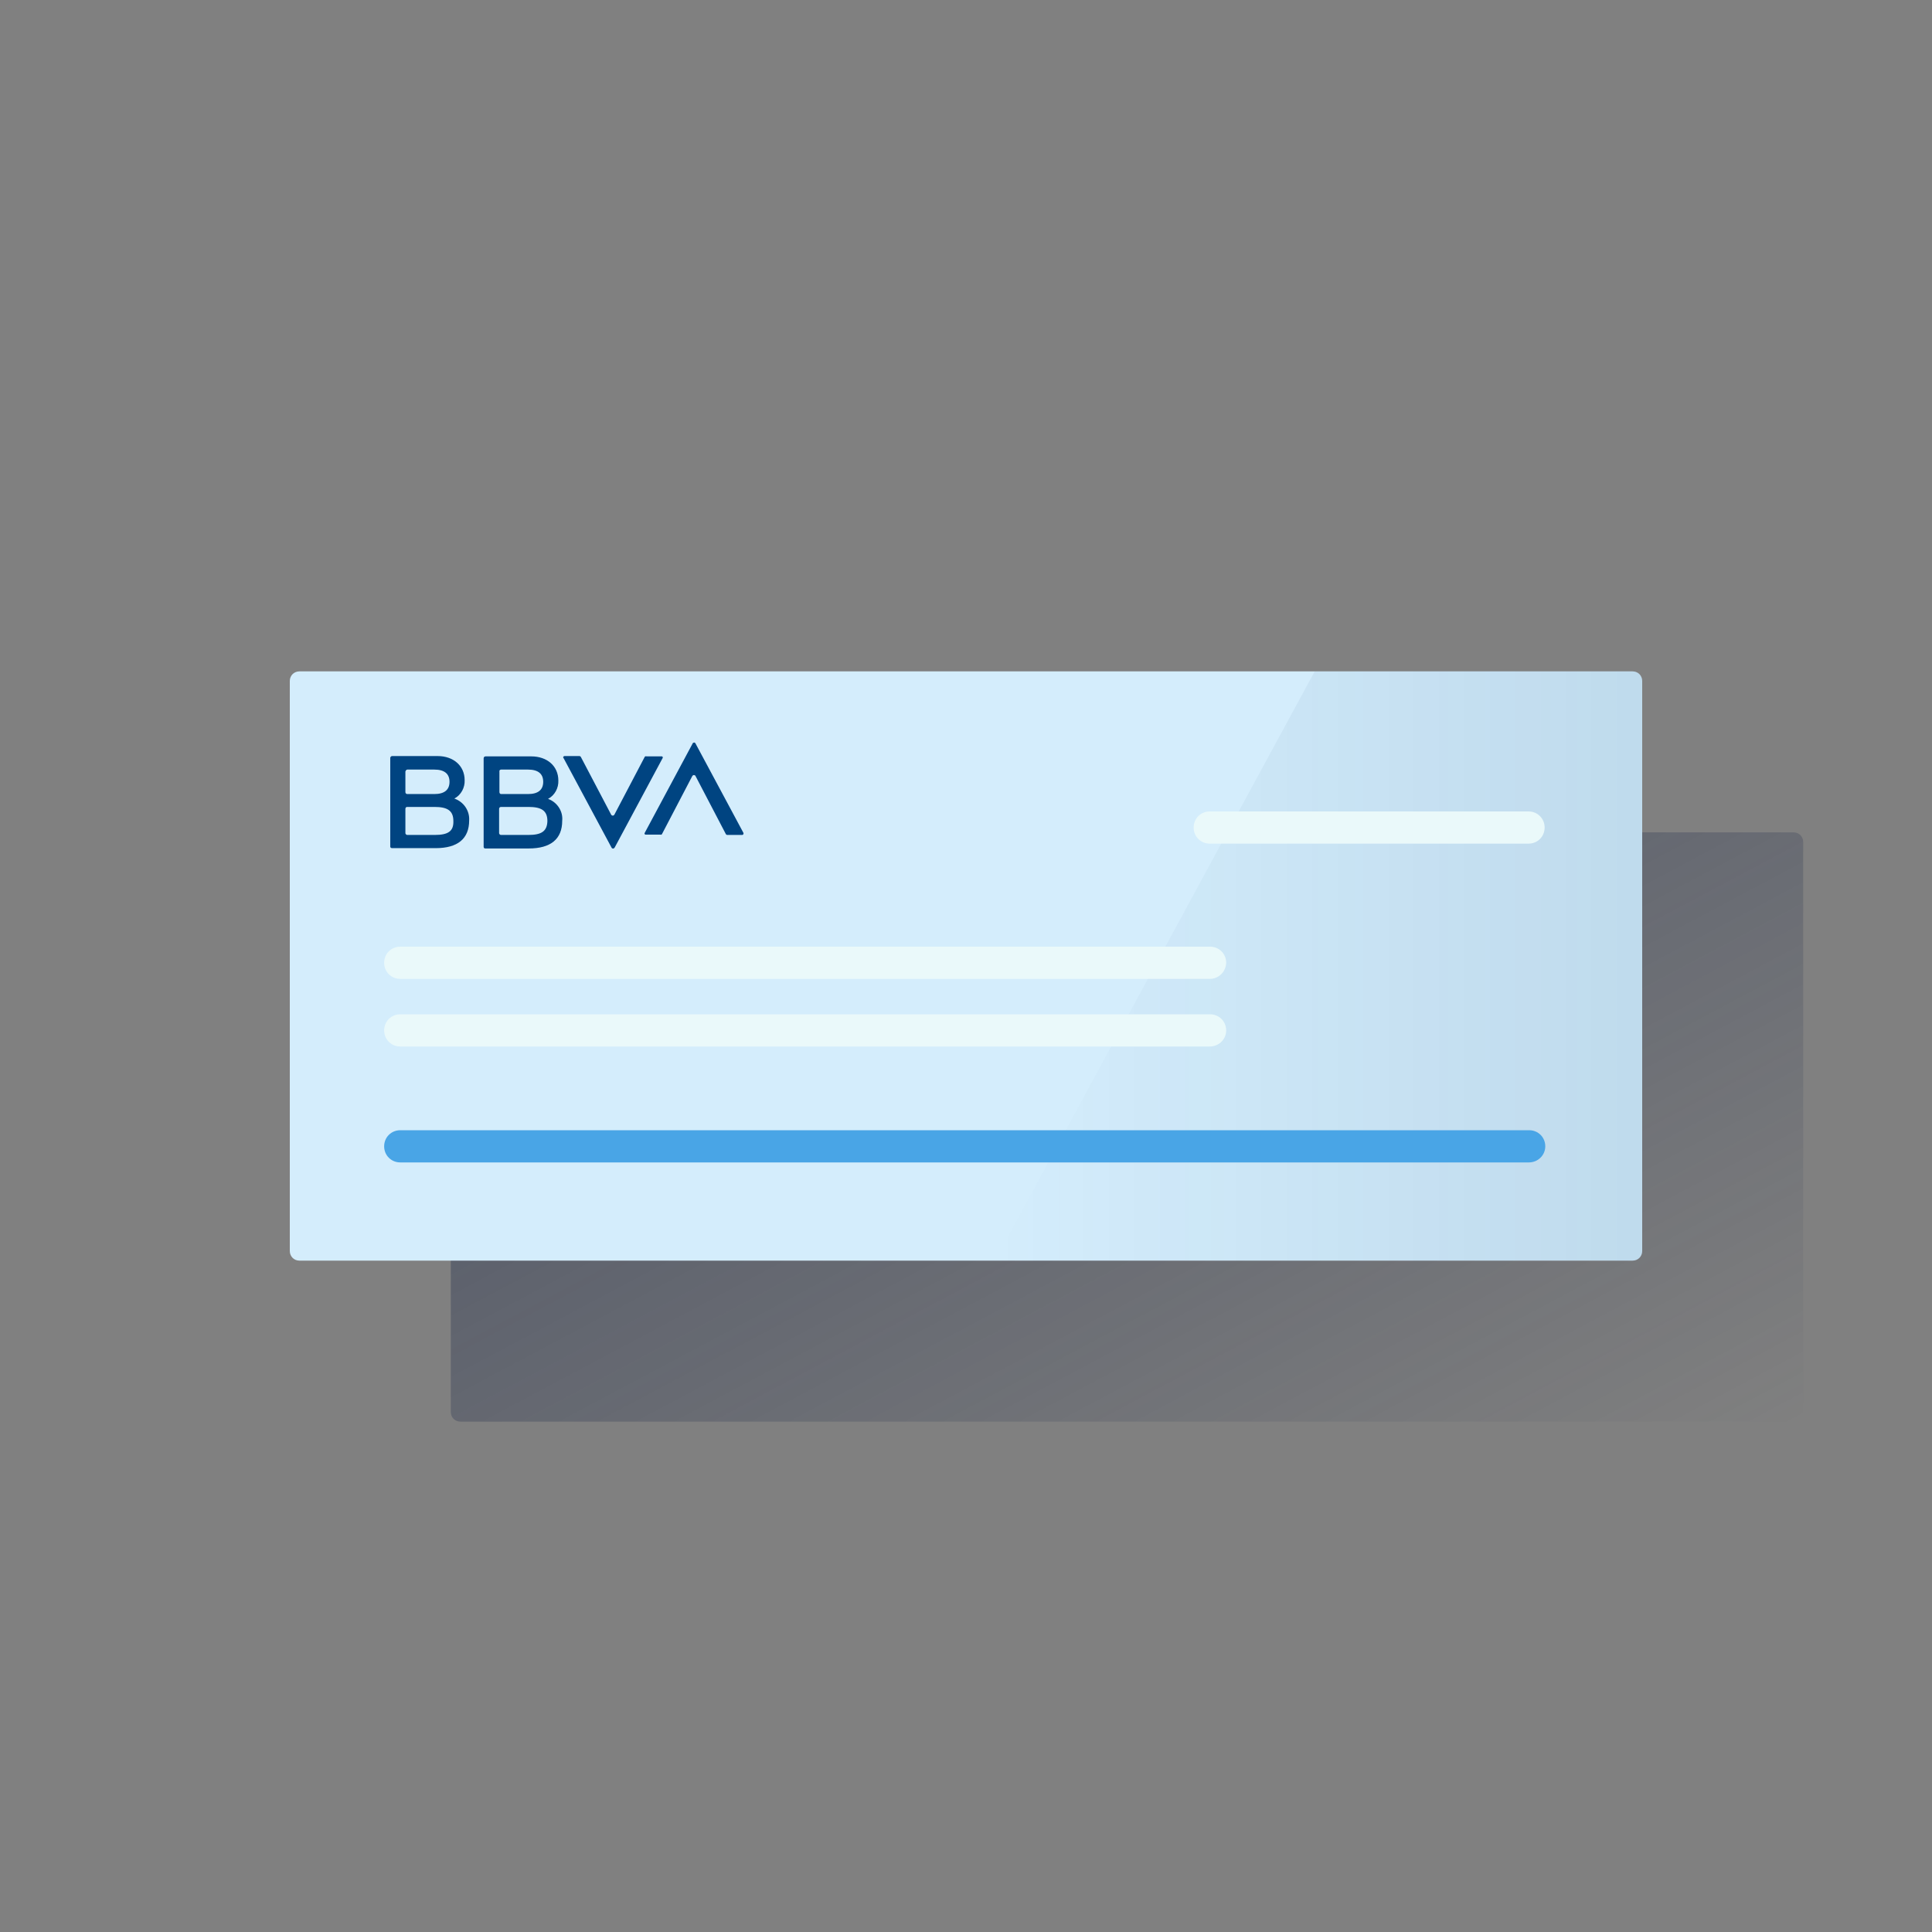 <?xml version="1.0" encoding="utf-8"?>
<!-- Generator: Adobe Illustrator 23.0.1, SVG Export Plug-In . SVG Version: 6.00 Build 0)  -->
<svg version="1.1" id="Contenido" xmlns="http://www.w3.org/2000/svg" xmlns:xlink="http://www.w3.org/1999/xlink" x="0px" y="0px"
	 viewBox="0 0 600 600" style="enable-background:new 0 0 600 600;" xml:space="preserve">
<rect x="0" y="0" width="600" height="600" fill="#808080" stroke="none"/>
<style type="text/css">
	.st0{fill:url(#SVGID_1_);}
	.st1{fill:#D4EDFC;}
	.st2{fill:url(#SVGID_2_);}
	.st3{fill:#EAF9FA;}
	.st4{fill:#49A5E6;}
	.st5{fill:#004481;}
</style>
<title>_</title>
<linearGradient id="SVGID_1_" gradientUnits="userSpaceOnUse" x1="266.28" y1="409.45" x2="433.72" y2="94.55" gradientTransform="matrix(1 0 0 -1 0 602)">
	<stop  offset="0" style="stop-color:#192647"/>
	<stop  offset="0" style="stop-color:#192647;stop-opacity:0.5"/>
	<stop  offset="1" style="stop-color:#192647;stop-opacity:0"/>
</linearGradient>
<path class="st0" d="M557,441.5c1.7,0,3-1.3,3-3v-177c0-1.7-1.3-3-3-3H143c-1.7,0-3,1.3-3,3v177c0,1.7,1.3,3,3,3H557z"/>
<path class="st1" d="M507,391.5c1.7,0,3-1.3,3-3v-177c0-1.7-1.3-3-3-3H93c-1.7,0-3,1.3-3,3v177c0,1.7,1.3,3,3,3H507z"/>
<linearGradient id="SVGID_2_" gradientUnits="userSpaceOnUse" x1="510" y1="302" x2="309" y2="302" gradientTransform="matrix(1 0 0 -1 0 602)">
	<stop  offset="0" style="stop-color:#043263;stop-opacity:0.1"/>
	<stop  offset="1" style="stop-color:#043263;stop-opacity:0"/>
</linearGradient>
<path class="st2" d="M510,388.5v-177c0-1.7-1.3-3-3-3h-98.7l-99.3,183h198C508.7,391.5,510,390.2,510,388.5z"/>
<g>
	<path class="st3" d="M474.7,262h-99c-2.8,0-5-2.2-5-5s2.2-5,5-5h99c2.8,0,5,2.2,5,5S477.5,262,474.7,262z"/>
</g>
<g>
	<path class="st3" d="M375.7,304H124.3c-2.8,0-5-2.2-5-5c0-2.8,2.2-5,5-5h251.5c2.8,0,5,2.2,5,5C380.7,301.8,378.5,304,375.7,304z"
		/>
</g>
<g>
	<path class="st3" d="M375.7,325H124.3c-2.8,0-5-2.2-5-5s2.2-5,5-5h251.5c2.8,0,5,2.2,5,5S378.5,325,375.7,325z"/>
</g>
<g>
	<path class="st4" d="M474.8,361H124.3c-2.8,0-5-2.2-5-5s2.2-5,5-5h350.6c2.8,0,5,2.2,5,5S477.6,361,474.8,361z"/>
</g>
<path class="st5" d="M200.2,235.1l-9.4,17.9c-0.2,0.3-0.5,0.4-0.8,0.2c-0.1-0.1-0.2-0.1-0.2-0.2l-9.4-17.9c-0.1-0.2-0.3-0.3-0.5-0.3
	h-4.6c-0.2,0-0.4,0.2-0.4,0.4c0,0.1,0,0.1,0.1,0.2l14.9,27.8c0.1,0.3,0.5,0.4,0.7,0.3c0.1-0.1,0.2-0.2,0.3-0.3l14.9-27.8
	c0.1-0.2,0-0.4-0.2-0.5c0,0,0,0,0,0c-0.1,0-0.1,0-0.2,0h-4.6C200.5,234.8,200.3,234.9,200.2,235.1"/>
<path class="st5" d="M205.6,259l9.4-18c0.2-0.3,0.5-0.4,0.8-0.2c0.1,0,0.2,0.1,0.2,0.2l9.4,18c0.1,0.2,0.3,0.3,0.5,0.3h4.6
	c0.2,0,0.4-0.2,0.4-0.4c0-0.1,0-0.1,0-0.2L216,230.9c-0.1-0.3-0.5-0.4-0.7-0.2c0,0,0,0,0,0c-0.1,0-0.2,0.1-0.2,0.2l-14.9,27.8
	c-0.1,0.2,0,0.4,0.2,0.5c0,0,0,0,0,0c0.1,0,0.1,0,0.2,0h4.6C205.3,259.3,205.5,259.2,205.6,259"/>
<path class="st5" d="M135,259.3h-8.5c-0.3,0-0.5-0.2-0.6-0.5v-7.6c0-0.3,0.2-0.6,0.5-0.6h0h8.5c4,0,5.9,1.1,5.9,4.4
	C140.9,258.2,139.1,259.3,135,259.3 M126.5,239h8.4c3.1,0,4.7,1.3,4.7,3.8s-1.6,3.8-4.7,3.8h-8.4c-0.3,0-0.6-0.2-0.6-0.6l0,0l0,0
	v-6.4C126,239.3,126.2,239,126.5,239L126.5,239L126.5,239 M141.1,248c2.1-1.1,3.3-3.4,3.2-5.7c0-4.5-3.5-7.5-8.4-7.5h-14.1
	c-0.3,0-0.5,0.2-0.6,0.5c0,0,0,0,0,0l0,0v27.6c0,0.3,0.2,0.5,0.6,0.5h13.5c6.8,0,10.4-2.9,10.4-8.6C145.9,251.8,144,249,141.1,248"
	/>
<path class="st5" d="M164.1,259.3h-8.5c-0.3,0-0.5-0.2-0.6-0.5l0,0v-7.6c0-0.3,0.2-0.6,0.6-0.6l0,0h8.5c4,0,5.9,1.1,5.9,4.4
	C169.9,258.2,168.1,259.3,164.1,259.3 M155.6,239h8.4c3.1,0,4.7,1.3,4.7,3.8s-1.6,3.8-4.7,3.8h-8.4c-0.3,0-0.5-0.3-0.5-0.6l0,0v-6.4
	C155,239.3,155.3,239,155.6,239L155.6,239 M170.2,248.1c2.1-1.1,3.3-3.4,3.2-5.7c0-4.5-3.5-7.5-8.4-7.5h-14.2
	c-0.3,0-0.6,0.2-0.6,0.6l0,0l0,0V263c0,0.3,0.2,0.5,0.5,0.5h13.5c6.8,0,10.4-2.9,10.4-8.6C174.9,251.9,173,249.1,170.2,248.1"/>
</svg>
